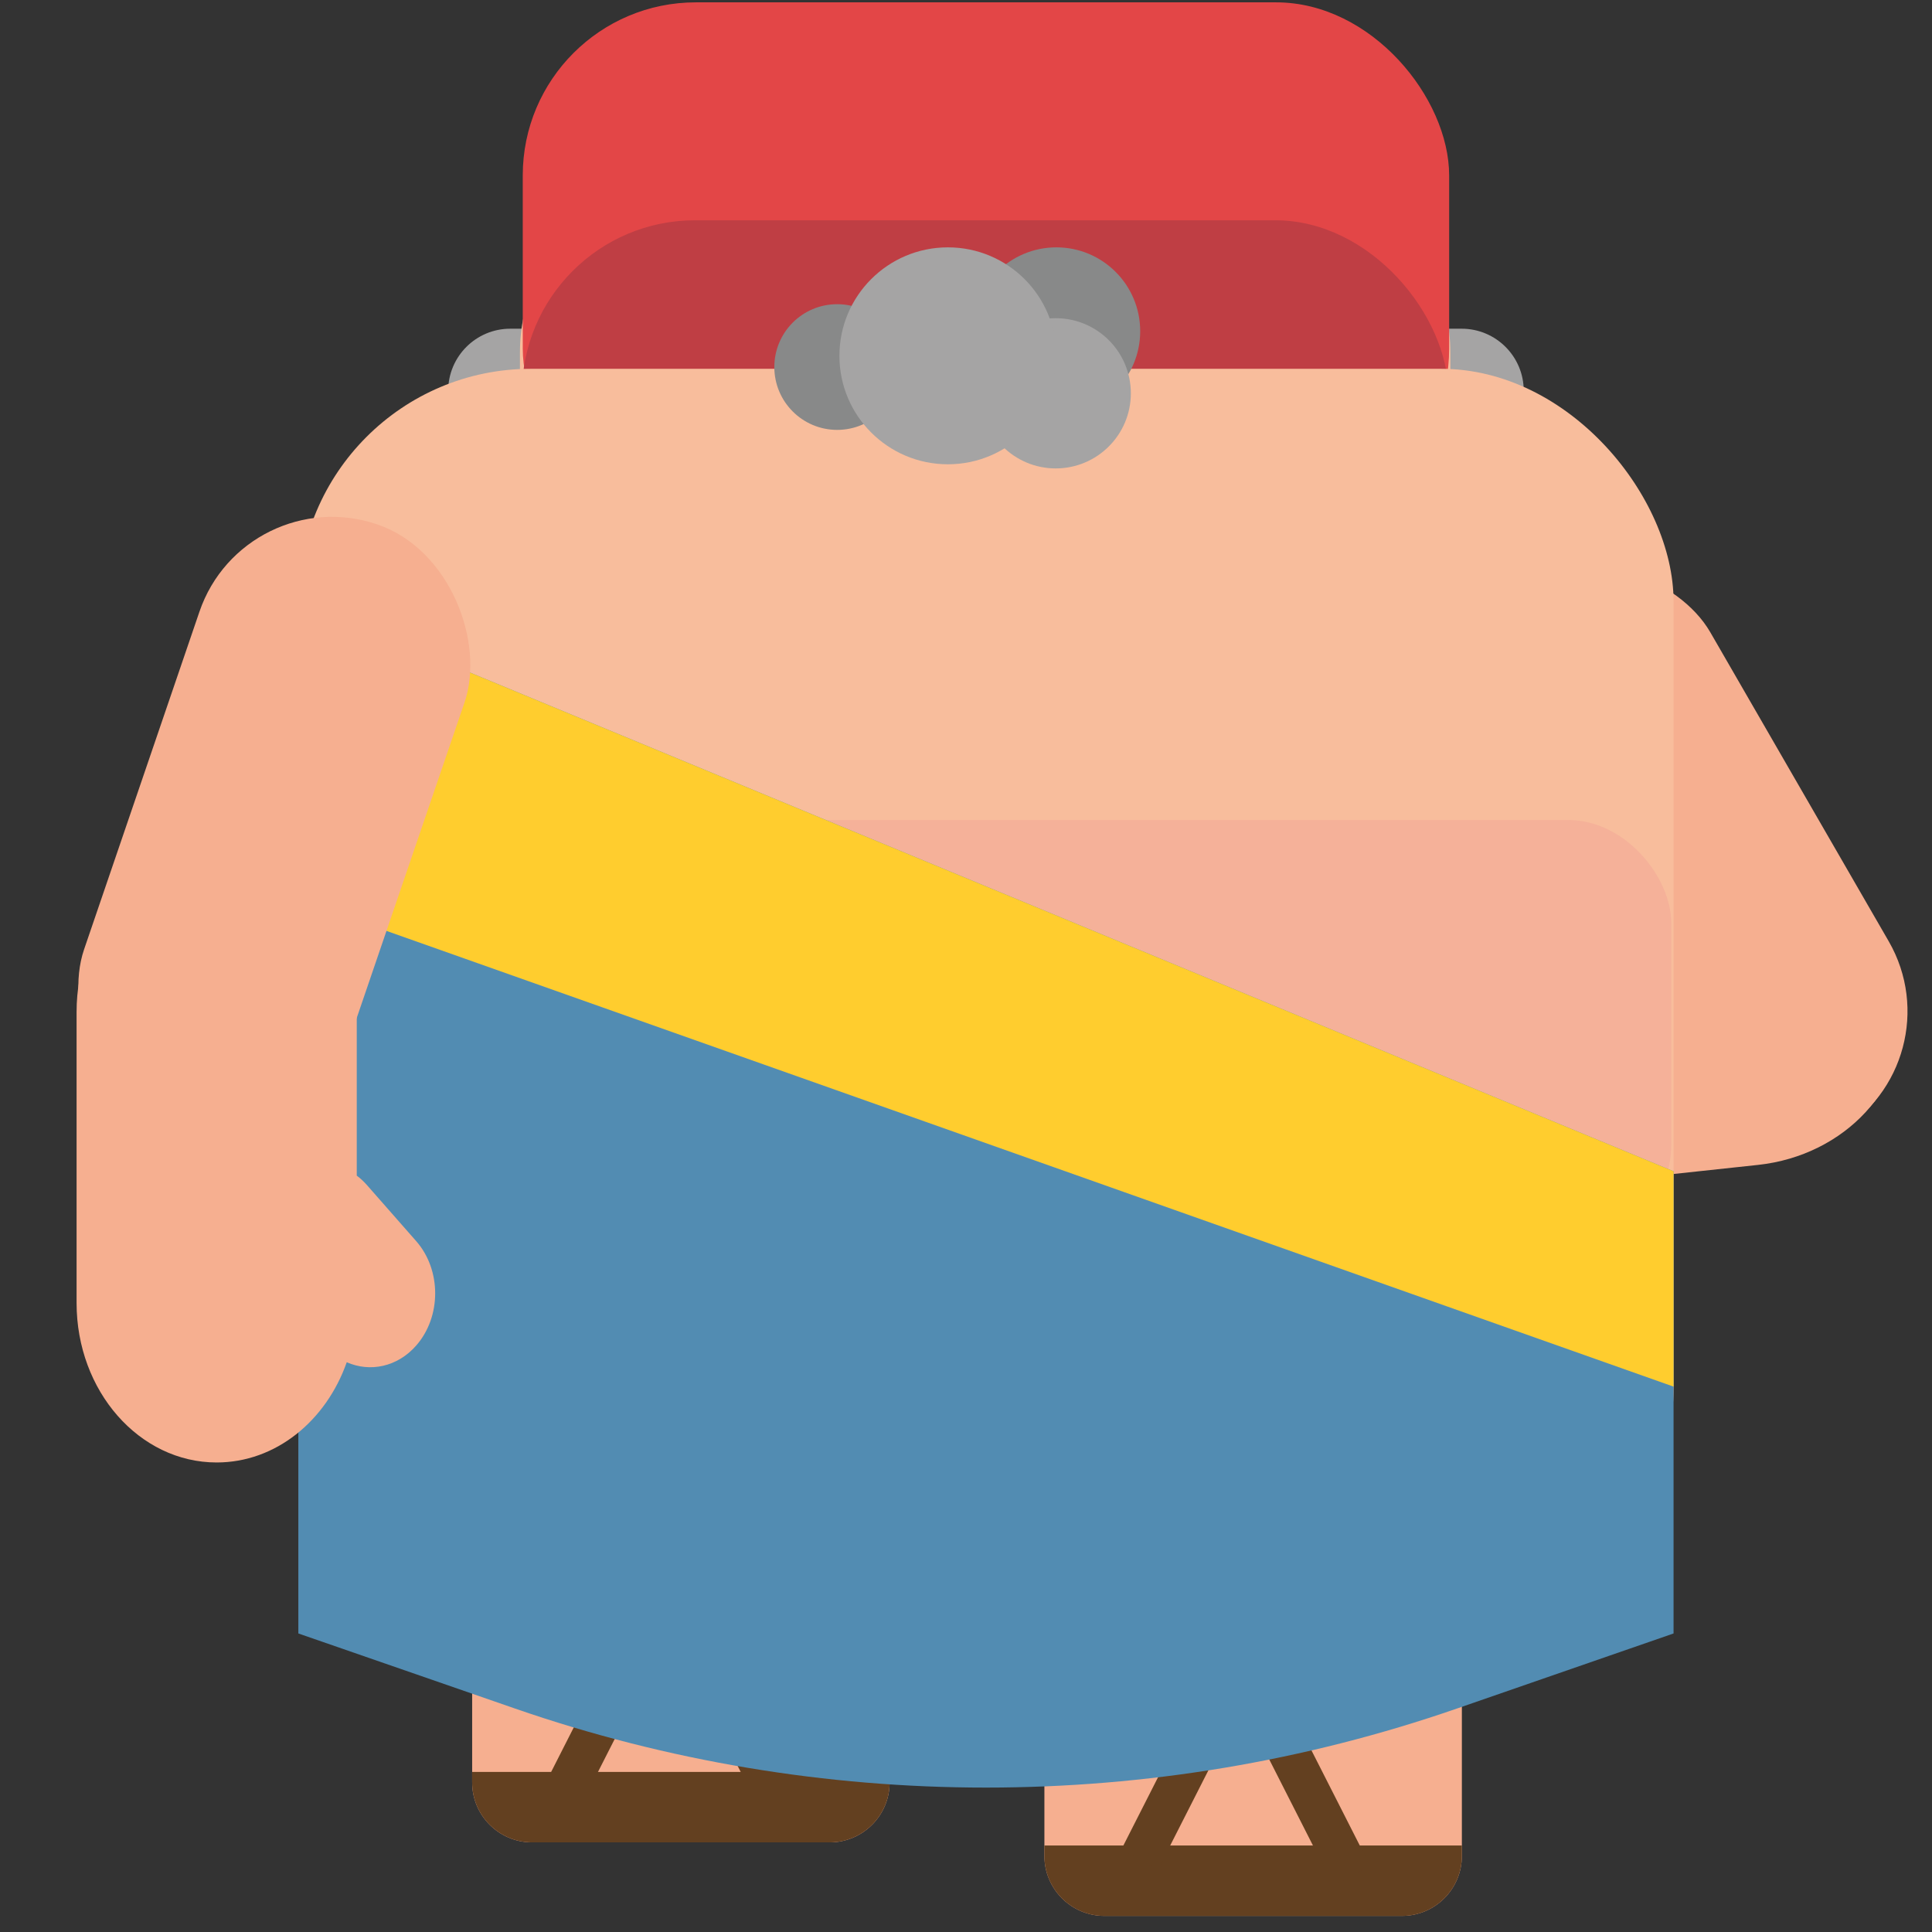 <?xml version="1.0" encoding="UTF-8"?>
<svg xmlns="http://www.w3.org/2000/svg" viewBox="0 0 1024 1024">
  <rect x="0" y="0" width="1024" height="1024" fill="#333333" stroke="none"/>
  <defs>
    <style>
      .cls-1 {
        fill: #f6af90;
      }

      .cls-2 {
        fill: #444;
      }

      .cls-3 {
        fill: #888989;
      }

      .cls-4 {
        fill: #f8bd9c;
      }

      .cls-5 {
        fill: #f5b199;
      }

      .cls-6 {
        fill: #ffcd2e;
      }

      .cls-7 {
        fill: #e34647;
      }

      .cls-8 {
        fill: #634020;
      }

      .cls-9 {
        fill: #a5a4a4;
      }

      .cls-10 {
        fill: #f4f4f4;
      }

      .cls-11 {
        fill: #bf3e44;
      }

      .cls-12 {
        fill: #528cb2;
      }
    </style>
  </defs>
  <g id="Lag_12" data-name="Lag 12">
    <path class="cls-1" d="M250.26,861.42h221.26v83.3c0,17.54-14.24,31.78-31.78,31.78h-157.71c-17.54,0-31.78-14.24-31.78-31.78v-83.3h0Z"/>
    <path class="cls-8" d="M250.26,939.17h221.26v5.55c0,17.54-14.24,31.78-31.78,31.78h-157.71c-17.54,0-31.78-14.24-31.78-31.78v-5.55h0Z"/>
    <rect class="cls-8" x="310.86" y="858.08" width="22.13" height="93.67" transform="translate(444.75 -47.67) rotate(26.93)"/>
    <rect class="cls-8" x="380.91" y="866.7" width="22.12" height="93.67" transform="translate(1155.18 1550.48) rotate(153.07)"/>
    <path class="cls-1" d="M553.56,900.38h221.26v83.3c0,17.54-14.24,31.78-31.78,31.78h-157.71c-17.54,0-31.78-14.24-31.78-31.78v-83.3h0Z"/>
    <path class="cls-8" d="M553.56,978.14h221.26v5.55c0,17.54-14.24,31.78-31.78,31.78h-157.71c-17.54,0-31.78-14.24-31.78-31.78v-5.55h0Z"/>
    <rect class="cls-8" x="614.16" y="897.04" width="22.13" height="93.67" transform="translate(495.29 -180.81) rotate(26.93)"/>
    <rect class="cls-8" x="684.21" y="905.67" width="22.13" height="93.67" transform="translate(1746.54 1486.82) rotate(153.07)"/>
  </g>
  <g id="Lag_2" data-name="Lag 2">
    <path class="cls-9" d="M270.46,174.22h504.24c18.16,0,32.91,14.74,32.91,32.91v249.72c0,99.03-80.4,179.44-179.44,179.44h-211.18c-99.03,0-179.44-80.4-179.44-179.44v-249.72c0-18.16,14.74-32.91,32.91-32.91Z"/>
    <path class="cls-4" d="M768.71,186.52c-.08-53.11-45.35-96.12-101.17-96.12h-290.78c-55.82,0-101.09,43.01-101.17,96.12l-.24,161.3c-.05,35.56,20.51,68.26,53.48,85.02l22.38,11.38c15.33,7.79,28.28,19.21,37.62,33.15l8.7,12.99c18.58,27.73,50.75,44.52,85.32,44.52h78.6c34.57,0,66.74-16.79,85.32-44.52l8.7-12.99c9.34-13.94,22.3-25.36,37.62-33.15l22.38-11.38c32.97-16.77,53.53-49.46,53.48-85.02l-.24-161.3Z"/>
  </g>
  <g id="Lag_14" data-name="Lag 14">
    <rect class="cls-7" x="277.07" y="1.24" width="491.01" height="275.33" rx="91.76" ry="91.76"/>
    <rect class="cls-11" x="276.64" y="116.75" width="491.01" height="275.33" rx="91.76" ry="91.76"/>
  </g>
  <g id="Lag_5" data-name="Lag 5">
    <path class="cls-10" d="M307.06,478.54l13.38,24.1c11.13,20.05,37.24,27.72,58.32,17.13l146.69-73.71c21.08-10.59,29.14-35.43,18.01-55.49l-13.38-24.1c-11.13-20.05-37.24-27.72-58.32-17.13l-146.69,73.71c-21.08,10.59-29.14,35.43-18.01,55.49Z"/>
    <path class="cls-10" d="M737.23,478.54l-13.38,24.1c-11.13,20.05-37.24,27.72-58.32,17.13l-146.69-73.71c-21.08-10.59-29.14-35.43-18.01-55.49l13.38-24.1c11.13-20.05,37.24-27.72,58.32-17.13l146.69,73.71c21.08,10.59,29.14,35.43,18.01,55.49Z"/>
  </g>
  <g id="Lag_6" data-name="Lag 6">
    <ellipse class="cls-2" cx="432.17" cy="292.11" rx="30.39" ry="37.69"/>
    <ellipse class="cls-2" cx="597.34" cy="292.11" rx="30.39" ry="37.69"/>
  </g>
  <g id="Layer_12" data-name="Layer 12">
    <rect class="cls-1" x="815.23" y="285.33" width="148.5" height="337.62" rx="74.25" ry="74.25" transform="translate(1886.86 402.7) rotate(150)"/>
    <path class="cls-1" d="M791.75,451.45l32.25,22.73c2.1,1.48,3.96,3.11,5.6,4.87l86.29-9.27c46.41-4.98,87.58,24.03,91.96,64.8h0c4.38,40.77-29.69,77.87-76.1,82.85l-153.42,16.48c-46.41,4.98-87.58-24.03-91.96-64.8h0c-3.34-31.08,15.68-60.01,45.47-74.22-6.72-11.67-5.36-26.42,4.84-37.52h0c13.77-15,38.43-17.64,55.08-5.92Z"/>
  </g>
  <g id="Lag_7" data-name="Lag 7">
    <rect class="cls-4" x="158.13" y="195.47" width="728.89" height="663.53" rx="123.29" ry="123.29"/>
    <g id="Lag_16" data-name="Lag 16">
      <rect class="cls-5" x="159.06" y="434.61" width="726.75" height="226.69" rx="54.66" ry="54.66"/>
    </g>
    <path class="cls-12" d="M887.03,865.77l-114.8,39.78c-161.25,55.88-338.05,55.88-499.3,0l-114.8-39.78V318.76l274.04,113.55,454.85,188.48v244.99Z"/>
  </g>
  <g id="Lag_13" data-name="Lag 13">
    <polygon class="cls-6" points="158.13 476.86 887.03 734.94 887.03 620.79 158.13 318.76 158.13 476.86"/>
  </g>
  <g id="Layer_13" data-name="Layer 13">
    <rect class="cls-1" x="71.17" y="268.88" width="148.5" height="337.62" rx="74.25" ry="74.25" transform="translate(149.28 -23.51) rotate(18.86)"/>
    <path class="cls-1" d="M220.57,657.8l-26.04-29.64c-1.69-1.93-3.52-3.61-5.44-5.05v-86.79c0-46.68-33.24-84.51-74.25-84.51h0c-41.01,0-74.25,37.84-74.25,84.51v154.31c0,46.68,33.24,84.51,74.25,84.51h0c31.26,0,57.99-22,68.94-53.13,12.33,5.44,26.85,2.51,36.79-8.82h0c13.44-15.3,13.44-40.1,0-55.39Z"/>
  </g>
  <g id="Lag_19" data-name="Lag 19">
    <circle class="cls-3" cx="559.89" cy="175.54" r="44.44"/>
    <circle class="cls-3" cx="443.72" cy="194.54" r="33.31"/>
    <circle class="cls-9" cx="559.56" cy="208.46" r="39.81"/>
    <circle class="cls-9" cx="502.4" cy="188.59" r="57.49"/>
  </g>
</svg>